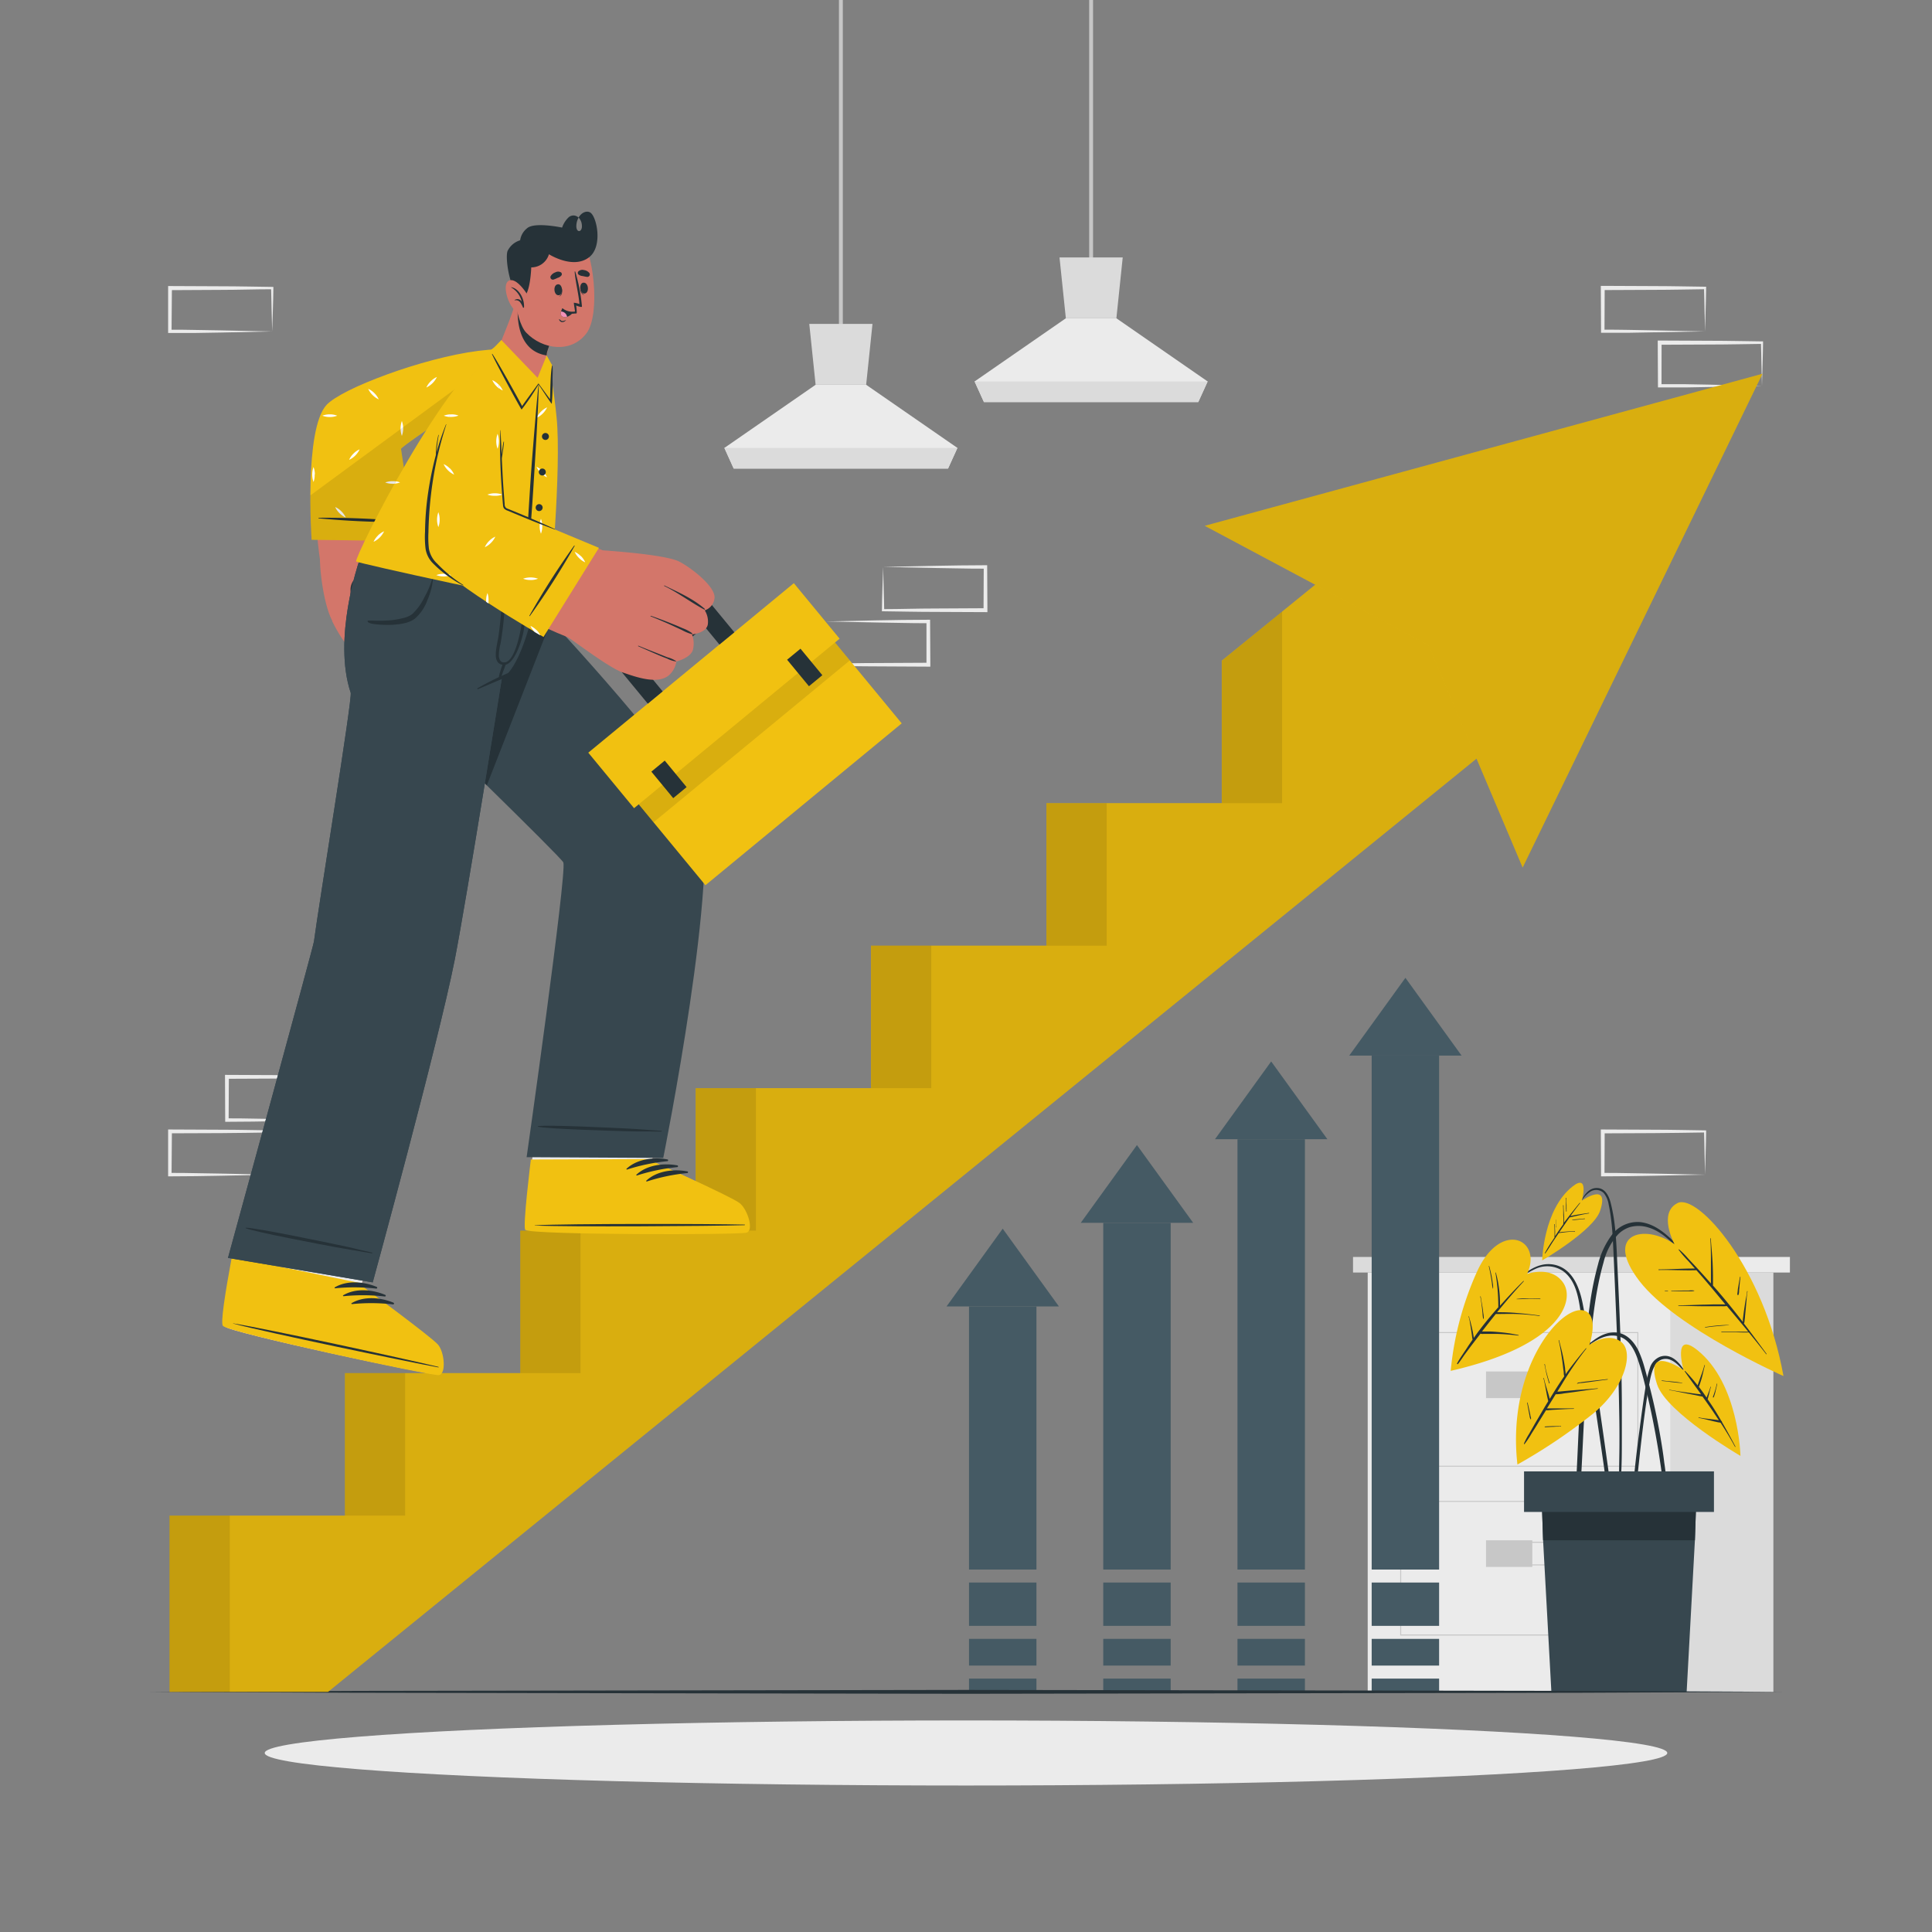 <svg xmlns="http://www.w3.org/2000/svg" viewBox="0 0 500 500"><rect x="0" y="0" width="500" height="500" fill="#808080" stroke="none"/><g id="freepik--background-complete--inject-434"><path d="M85.21,289.88l-13.13.28-6.66.11c-2.22.05-4.46,0-6.69.05h-.45v-.45l-.05-11.19v-.5h.5l13.24.06c4.41,0,8.82.11,13.24.17h.27v.27c0,1.9-.09,3.79-.13,5.65Zm0,0-.14-5.65c0-1.87-.12-3.71-.14-5.54l.28.27c-4.42.05-8.83.16-13.24.17l-13.24.06.5-.5-.06,11.19-.44-.45c2.18,0,4.35,0,6.54.06l6.58.11Z" style="fill:#ebebeb"></path><path d="M70.44,304l-13.13.28-6.66.11c-2.23.05-4.46,0-6.69.05h-.45V304l0-11.19v-.5H44l13.24.06c4.41,0,8.82.11,13.24.17h.27v.27c0,1.9-.09,3.79-.13,5.65Zm0,0-.15-5.66c0-1.86-.11-3.7-.13-5.53l.28.27c-4.42.05-8.83.16-13.24.17L44,293.3l.49-.5L44.4,304l-.44-.45c2.18,0,4.35,0,6.54.06l6.58.11Z" style="fill:#ebebeb"></path><path d="M100,304l-13.13.28-6.66.11c-2.22.05-4.46,0-6.69.05h-.44V304l0-11.19v-.5h.5l13.24.06c4.41,0,8.83.11,13.24.17h.27v.27c0,1.9-.08,3.79-.13,5.65Zm0,0-.14-5.66c0-1.86-.12-3.7-.13-5.53l.27.27c-4.41.05-8.83.16-13.24.17l-13.24.06.5-.5L73.94,304l-.44-.45c2.18,0,4.36,0,6.54.06l6.58.11Z" style="fill:#ebebeb"></path><path d="M441.27,304l-13.12.28-6.66.11c-2.23.05-4.47,0-6.7.05h-.44V304l-.06-11.19v-.5h.5l13.24.06c4.42,0,8.83.11,13.24.17h.28v.27c0,1.9-.09,3.79-.13,5.65Zm0,0-.14-5.66c0-1.86-.11-3.7-.13-5.53l.27.27c-4.41.05-8.82.16-13.24.17l-13.24.06.5-.5L415.24,304l-.45-.45c2.18,0,4.36,0,6.55.06l6.58.11Z" style="fill:#ebebeb"></path><path d="M441.27,85.77,428.15,86l-6.66.12c-2.23,0-4.47,0-6.7,0h-.44v-.44l-.06-11.19v-.51h.5l13.24.06c4.42,0,8.83.11,13.24.16h.28v.27c0,1.89-.09,3.78-.13,5.65Zm0,0-.14-5.66c0-1.86-.11-3.7-.13-5.53l.27.27c-4.41.05-8.82.16-13.24.16l-13.24.06.5-.49-.05,11.19-.45-.45c2.18,0,4.36,0,6.55.05l6.58.12Z" style="fill:#ebebeb"></path><path d="M456,99.88l-13.12.27-6.66.12c-2.23,0-4.46,0-6.7,0h-.44v-.44l-.06-11.19v-.51h.5l13.24.06c4.42,0,8.83.11,13.24.16h.28v.27c0,1.89-.09,3.78-.13,5.65Zm0,0-.14-5.66c0-1.86-.11-3.7-.13-5.53L456,89c-4.41.05-8.82.16-13.24.16l-13.24.06.5-.49L430,99.88l-.45-.45c2.19,0,4.36,0,6.55,0l6.58.12Z" style="fill:#ebebeb"></path><path d="M70.44,85.78l-13.13.28-6.66.11c-2.23,0-4.46,0-6.69,0h-.45v-.45l0-11.19v-.5H44l13.24.06c4.41,0,8.82.11,13.24.16h.27v.27c0,1.9-.09,3.78-.13,5.65Zm0,0-.15-5.66c0-1.86-.11-3.7-.13-5.53l.28.27c-4.42,0-8.83.16-13.24.16L44,75.09l.49-.5L44.4,85.78,44,85.33c2.18,0,4.35,0,6.54.06l6.58.11Z" style="fill:#ebebeb"></path><path d="M213.79,160.83l13.12-.28,6.66-.11c2.23-.05,4.47,0,6.7-.05h.44v.45l.06,11.19v.5h-.5L227,172.46c-4.42,0-8.83-.11-13.24-.16h-.28V172c0-1.9.09-3.78.13-5.65Zm0,0,.14,5.66c0,1.86.11,3.7.13,5.53l-.27-.27c4.41-.05,8.82-.16,13.24-.16l13.24-.07-.5.5,0-11.19.45.45c-2.18,0-4.36,0-6.55-.06l-6.58-.11Z" style="fill:#ebebeb"></path><path d="M228.56,146.72l13.12-.28,6.66-.11c2.23-.05,4.47,0,6.7-.05h.44v.45l.06,11.19v.5H255l-13.24-.06c-4.41,0-8.83-.11-13.24-.16h-.28v-.27c0-1.9.08-3.78.13-5.65Zm0,0,.14,5.66c.05,1.86.11,3.7.13,5.53l-.27-.27c4.41,0,8.83-.16,13.24-.16l13.24-.07-.5.5.05-11.19.45.45c-2.18,0-4.36,0-6.55-.06l-6.58-.11Z" style="fill:#ebebeb"></path><rect x="217.12" width="1" height="86.85" style="fill:#c7c7c7"></rect><polygon points="247.78 115.92 245.36 121.25 189.88 121.25 187.47 115.92 211.08 99.58 224.16 99.58 247.78 115.92" style="fill:#ebebeb"></polygon><polygon points="225.8 83.83 224.16 99.58 211.08 99.58 209.44 83.83 225.8 83.83" style="fill:#dbdbdb"></polygon><polygon points="247.78 115.92 245.35 121.26 189.88 121.26 187.46 115.92 247.78 115.92" style="fill:#dbdbdb"></polygon><rect x="281.88" width="1" height="69.65" style="fill:#c7c7c7"></rect><polygon points="312.54 98.72 310.11 104.05 254.64 104.05 252.22 98.72 275.84 82.37 288.92 82.37 312.54 98.72" style="fill:#ebebeb"></polygon><polygon points="290.56 66.62 288.92 82.37 275.84 82.37 274.2 66.62 290.56 66.62" style="fill:#dbdbdb"></polygon><polygon points="312.54 98.72 310.11 104.05 254.64 104.05 252.22 98.72 312.54 98.72" style="fill:#dbdbdb"></polygon><rect x="353.96" y="329.32" width="78.42" height="108.53" style="fill:#ebebeb"></rect><rect x="350.16" y="325.3" width="86.02" height="4.03" style="fill:#dbdbdb"></rect><rect x="436.18" y="325.3" width="27.05" height="4.03" style="fill:#ebebeb"></rect><rect x="432.38" y="329.32" width="26.57" height="108.53" style="fill:#dbdbdb"></rect><path d="M424,379.58H362.37V344.75H424Zm-61.34-.25h61.09V345H362.62Z" style="fill:#c7c7c7"></path><rect x="384.58" y="354.94" width="11.98" height="6.89" style="fill:#c7c7c7"></rect><path d="M400.22,361.43H388v-6.1h12.22Zm-12-.25H400v-5.6H388.25Z" style="fill:#c7c7c7"></path><path d="M424,423.27H362.37V388.44H424ZM362.62,423h61.09V388.69H362.62Z" style="fill:#c7c7c7"></path><rect x="384.58" y="398.63" width="11.98" height="6.89" style="fill:#c7c7c7"></rect><path d="M400.22,405.12H388V399h12.22Zm-12-.25H400v-5.59H388.25Z" style="fill:#c7c7c7"></path></g><g id="freepik--Shadow--inject-434"><ellipse cx="250" cy="453.67" rx="181.49" ry="8.42" style="fill:#ebebeb"></ellipse></g><g id="freepik--Arrows--inject-434"><rect x="250.78" y="338.11" width="17.45" height="68.09" style="fill:#455a64"></rect><rect x="250.78" y="409.56" width="17.45" height="11.21" style="fill:#455a64"></rect><rect x="250.78" y="424.14" width="17.45" height="6.91" style="fill:#455a64"></rect><rect x="250.78" y="434.42" width="17.45" height="3.43" style="fill:#455a64"></rect><polygon points="274.05 338.11 244.96 338.11 259.5 317.98 274.05 338.11" style="fill:#455a64"></polygon><rect x="285.52" y="316.47" width="17.45" height="89.73" style="fill:#455a64"></rect><rect x="285.52" y="409.56" width="17.45" height="11.21" style="fill:#455a64"></rect><rect x="285.52" y="424.14" width="17.45" height="6.91" style="fill:#455a64"></rect><rect x="285.52" y="434.42" width="17.45" height="3.43" style="fill:#455a64"></rect><polygon points="308.79 316.46 279.7 316.46 294.24 296.34 308.79 316.46" style="fill:#455a64"></polygon><rect x="320.26" y="294.83" width="17.45" height="111.37" style="fill:#455a64"></rect><rect x="320.26" y="409.56" width="17.45" height="11.21" style="fill:#455a64"></rect><rect x="320.26" y="424.14" width="17.45" height="6.91" style="fill:#455a64"></rect><rect x="320.26" y="434.42" width="17.45" height="3.43" style="fill:#455a64"></rect><polygon points="343.52 294.82 314.44 294.82 328.98 274.7 343.52 294.82" style="fill:#455a64"></polygon><rect x="354.99" y="273.19" width="17.45" height="133.01" style="fill:#455a64"></rect><rect x="354.99" y="409.56" width="17.45" height="11.21" style="fill:#455a64"></rect><rect x="354.99" y="424.14" width="17.45" height="6.91" style="fill:#455a64"></rect><rect x="354.99" y="434.42" width="17.45" height="3.43" style="fill:#455a64"></rect><polygon points="378.26 273.19 349.18 273.19 363.72 253.06 378.26 273.19" style="fill:#455a64"></polygon></g><g id="freepik--Plant--inject-434"><path d="M391,332.76c3.07-3,7-6.63,11.72-5.34,4.41,1.22,6.1,6,6.89,10,1,5.17,1.8,10.39,2.63,15.6s1.6,10.51,2.36,15.78q.64,4.46,1.26,8.92c.21,1.48.42,3,.62,4.46s.45,2.91.53,4.38a.41.41,0,0,1-.81.09c-.57-2.48-.81-5.06-1.17-7.57s-.73-5.06-1.1-7.59q-1.11-7.54-2.26-15.08c-.75-5-1.54-10.05-2.34-15.07-.68-4.25-1-9.54-4.77-12.35a7.29,7.29,0,0,0-7.06-.66,21.13,21.13,0,0,0-6.41,4.48A.06.06,0,1,1,391,332.76Z" style="fill:#263238"></path><path d="M395.22,329.69s6.27-2.26,9.36,2.32-.61,16.21-29.14,22.77A80.73,80.73,0,0,1,382.3,329C388.42,315.64,399.32,320.7,395.22,329.69Z" style="fill:#F1C111"></path><path d="M377.08,352.87a23.94,23.94,0,0,1,1.43-2.31c.48-.74,1-1.47,1.45-2.2.37-.54.74-1.09,1.12-1.63,0-.13,0-.27-.06-.41l-.09-.74c-.07-.53-.15-1.07-.23-1.6s-.17-1.06-.27-1.59a8.52,8.52,0,0,0-.37-1.68.06.06,0,1,1,.12,0,5.93,5.93,0,0,0,.26.94c.06.24.13.48.19.73q.21.81.39,1.62c.11.51.21,1,.29,1.52.05.24.08.49.11.73.51-.72,1-1.44,1.57-2.15,1.51-2,3.11-3.91,4.77-5.79,0,0,0,0,0,0a52.21,52.21,0,0,0-.74-8.92c0-.08.1-.12.12,0a30.75,30.75,0,0,1,1.06,8.53l1.81-2c1.39-1.49,2.8-3,4.25-4.4a.06.06,0,1,1,.09.09c-2.4,2.58-4.68,5.28-6.91,8a50.5,50.5,0,0,1,5.22.2c1.93.14,3.86.39,5.78.65.08,0,.05.14,0,.13a53.08,53.08,0,0,0-5.77-.52c-1.86-.07-3.71,0-5.57,0q-1.8,2.24-3.56,4.51h1.57c.87,0,1.74.07,2.6.15a40.58,40.58,0,0,1,5.27.78.07.07,0,0,1,0,.13c-1.76-.2-3.51-.36-5.28-.42-.84,0-1.68,0-2.52,0-.44,0-.88,0-1.31,0a1.69,1.69,0,0,1-.72-.07l-2.3,3c-.6.8-1.2,1.6-1.79,2.41s-1.14,1.73-1.81,2.51C377.13,353,377.05,352.94,377.08,352.87Z" style="fill:#263238"></path><path d="M392.49,336.17a19.42,19.42,0,0,1,3.05-.15c1,0,2,0,3.06.07.09,0,.08.13,0,.13-1-.08-2.07-.1-3.1-.08s-2,.11-3,.08C392.46,336.22,392.46,336.18,392.49,336.17Z" style="fill:#263238"></path><path d="M383.53,338.47c-.11-1-.24-2-.44-2.91,0-.09.11-.12.12,0,.15,1,.33,1.91.48,2.87.07.48.13,1,.19,1.45a6.88,6.88,0,0,1,.12,1.36.09.09,0,0,1-.17,0,8.71,8.71,0,0,1-.15-1.36C383.64,339.4,383.59,338.93,383.53,338.47Z" style="fill:#263238"></path><path d="M385.41,327.67c.25.95.5,1.91.67,2.88.09.49.17,1,.23,1.47a5.82,5.82,0,0,1,.1,1.44,0,0,0,0,1-.08,0,8,8,0,0,1-.22-1.37c-.07-.48-.14-1-.22-1.42-.17-1-.35-2-.6-3C385.27,327.64,385.39,327.59,385.41,327.67Z" style="fill:#263238"></path><path d="M422.57,385.55c.15-1.8.33-3.59.52-5.39.37-3.55.81-7.1,1.28-10.64s.93-7.07,1.5-10.59a26.38,26.38,0,0,1,1.09-4.81,4.55,4.55,0,0,1,2.66-3c3.36-1.15,5.63,2.33,7,4.79,0,.07-.07.13-.11.06-.81-1.16-3.06-4.44-5.6-4.29-1.72.11-3.09,1.32-3.91,5.59-2.05,10.65-3.9,32.26-4.11,33.67-.12.75-.65.72-.65-.09C422.21,389.08,422.41,387.31,422.57,385.55Z" style="fill:#263238"></path><path d="M435.7,354.58s-2.94-10.37,3.55-5.19c10.8,8.63,11.18,27.39,11.18,27.39s-19.2-11.15-21.58-18.5C425.29,347.32,435.7,354.58,435.7,354.58Z" style="fill:#F1C111"></path><path d="M432.06,359.66c1.51.31,3,.51,4.56.73l2.16.3c.48.07,1,.11,1.47.17-1.43-2-2.88-3.93-4.25-5.94-.05-.08.07-.16.13-.09a43.65,43.65,0,0,1,3.21,3.7c.28-.8.57-1.6.85-2.41a27.7,27.7,0,0,0,.91-2.8c0-.08.15-.05.13,0-.27.95-.45,1.92-.7,2.88s-.53,1.82-.86,2.72c.71.91,1.38,1.85,2,2.79.33-.94.74-1.84,1-2.79,0-.08.15,0,.12,0-.34,1.06-.53,2.15-.85,3.21.44.64.88,1.28,1.3,1.93.78,1.2,1.51,2.42,2.22,3.65a.29.29,0,0,1,.17.29c1.21,2.1,2.37,4.23,3.5,6.37,0,.08-.07.14-.11.07-1.14-2.12-2.41-4.19-3.72-6.22h0a2.43,2.43,0,0,0-.63-.12l-.66-.15c-.5-.1-1-.23-1.48-.35-1-.25-1.94-.48-2.93-.65-.08,0,0-.13,0-.12,1.16.22,2.33.35,3.5.49.56.06,1.11.13,1.66.22h.08c-.69-1-1.39-2.09-2.1-3.11s-1.41-2-2.13-3c-.67-.1-1.33-.27-2-.4l-2.23-.43c-1.48-.29-3-.63-4.46-.87C431.94,359.77,432,359.65,432.06,359.66Z" style="fill:#263238"></path><path d="M443.6,360.68c.09-.27.17-.55.26-.82a17,17,0,0,0,.44-1.74c0-.08.14,0,.12,0-.12.58-.26,1.17-.4,1.75a10.26,10.26,0,0,1-.5,1.72.11.11,0,0,1-.22-.06C443.38,361.27,443.5,361,443.6,360.68Z" style="fill:#263238"></path><path d="M430.1,357.26c.87.13,1.76.2,2.64.27s1.76.2,2.64.34c0,0,.05.08,0,.07-.88-.06-1.76-.13-2.64-.24s-1.75-.25-2.63-.31C430,357.39,430,357.25,430.1,357.26Z" style="fill:#263238"></path><path d="M408.44,372.43c.34-7.63.83-15.25,1.59-22.84.38-3.79.81-7.57,1.34-11.34a81.44,81.44,0,0,1,2.19-11,21.22,21.22,0,0,1,3.65-7.74,8.31,8.31,0,0,1,7.38-3.22c3.34.42,6,2.52,8.35,4.81,2.61,2.56,5,5.36,7.41,8.1.62.69,1.22,1.39,1.82,2.1a.06.06,0,1,1-.09.08c-2.36-2.71-4.82-5.35-7.38-7.87-2.38-2.33-4.82-4.87-8.11-5.84a8.39,8.39,0,0,0-4.71-.11,7.46,7.46,0,0,0-3.22,2A16.83,16.83,0,0,0,415,326.7c-2,7-2.78,14.36-3.55,21.6s-1.29,14.74-1.66,22.13-.66,14.86-1.38,22.26c-.09.92-.21,1.83-.32,2.74-.08.61-1,.61-1,0C407.75,387.75,408.1,380.1,408.44,372.43Z" style="fill:#263238"></path><path d="M433.36,322s-4.36-8.06.79-10.65,22.38,16.65,27.41,44.77c0,0-27.83-12.31-37.27-24.58S425.55,316.53,433.36,322Z" style="fill:#F1C111"></path><path d="M429.27,328.52c3.13,0,6.25-.24,9.37-.22l-1.76-2a28.56,28.56,0,0,1-2.44-2.84c-.05-.06.05-.16.11-.11a22.19,22.19,0,0,1,2.37,2.38c.78.83,1.56,1.66,2.33,2.5,1.2,1.3,2.37,2.61,3.54,3.93,0-.13,0-.26,0-.38,0-.55,0-1.1,0-1.64l0-3.19c0-2.15,0-4.31-.17-6.45a.07.07,0,0,1,.13,0c.15,2.16.37,4.3.48,6.47q.07,1.59.09,3.18c0,.55,0,1.09,0,1.64,0,.3,0,.62,0,.92l.55.62c2.5,2.85,4.87,5.8,7.18,8.8,0-.17,0-.34,0-.5,0-.33.07-.66.11-1,.08-.72.18-1.43.29-2.15s.2-1.34.32-2,.31-1.51.37-2.27c0-.09.14-.07.12,0a19.57,19.57,0,0,0-.26,2.29c-.07.69-.13,1.38-.19,2.06s-.13,1.38-.2,2.07c0,.33-.06.66-.1,1a4.26,4.26,0,0,1-.06.5.89.89,0,0,1-.13.39l1.19,1.56c1.58,2.09,3.13,4.2,4.68,6.31,0,.06-.05.15-.1.08-1.46-1.91-3-3.79-4.5-5.65-1.15.05-2.32,0-3.46-.05l-3.62,0a.07.07,0,0,1,0-.13c1.21,0,2.41,0,3.62,0s2.22,0,3.32,0c-1.34-1.63-2.7-3.26-4.06-4.88L446.9,338a7.26,7.26,0,0,1-1.4.05h-1.64c-1,0-2.06,0-3.09,0-2.12,0-4.24-.1-6.37-.11-.08,0-.08-.13,0-.13,2.12,0,4.25-.11,6.37-.17,1,0,2.06-.06,3.09-.07l1.65,0c.31,0,.63,0,1,0L443,333.34a.13.13,0,0,1-.06-.07c-1.14-1.35-2.28-2.69-3.44-4l-.47-.54c-3.25.1-6.48-.12-9.72-.05A.07.07,0,0,1,429.27,328.52Z" style="fill:#263238"></path><path d="M430.87,334.05h.76a.06.06,0,0,1,0,.12h-.75A.07.07,0,0,1,430.87,334.05Z" style="fill:#263238"></path><path d="M432.55,334.06l3-.07,1.5,0a5.46,5.46,0,0,1,1.4,0c.05,0,0,.08,0,.1a5.06,5.06,0,0,1-1.4.09l-1.51,0h-3A.07.07,0,0,1,432.55,334.06Z" style="fill:#263238"></path><path d="M441.3,343.45a41,41,0,0,1,6.15-.56,0,0,0,0,1,0,.05c-2,.19-4.09.3-6.12.63C441.25,343.59,441.22,343.46,441.3,343.45Z" style="fill:#263238"></path><path d="M449.67,334.5l.06-.54c0-.4.12-.81.18-1.21.12-.76.25-1.52.4-2.28,0-.07.13-.05.12,0-.09.78-.18,1.57-.25,2.36,0,.39-.07.78-.1,1.16a3.09,3.09,0,0,1-.16,1.1.15.15,0,0,1-.27,0A1.37,1.37,0,0,1,449.67,334.5Z" style="fill:#263238"></path><path d="M408.72,311.61c1-1.86,2.26-4.31,4.74-4.15,2.06.13,3,2.22,3.42,4,1.36,5.36,1.45,11,1.72,16.49.55,11.6,1.06,23.21,1.13,34.83q0,4.83,0,9.65c0,3.29,0,6.59-.23,9.87a.25.25,0,0,1-.49,0c0-2.8.09-5.61.1-8.42s0-5.48-.06-8.22q-.13-8.32-.44-16.65c-.21-5.51-.45-11-.68-16.54-.12-2.75-.23-5.51-.36-8.26s-.23-5.34-.54-8c-.17-1.48-.39-3-.7-4.44a6.2,6.2,0,0,0-1.28-3,2.8,2.8,0,0,0-3.63-.26,7.7,7.7,0,0,0-2.58,3.2C408.79,311.75,408.68,311.68,408.72,311.61Z" style="fill:#263238"></path><path d="M409.39,310.72s2-7.22-2.48-3.61c-7.52,6-7.79,19.08-7.79,19.08s13.38-7.77,15-12.89C416.64,305.67,409.39,310.72,409.39,310.72Z" style="fill:#F1C111"></path><path d="M401.94,320.83c.12-.2.25-.39.38-.59a3.21,3.21,0,0,1,0-.62c0-.31,0-.62,0-.93q0-.92-.06-1.83c0-.08.12-.08.13,0,0,.59.05,1.19.07,1.79l0,.9c0,.12,0,.25,0,.38.52-.81,1.06-1.62,1.62-2.41l.49-.68a13.28,13.28,0,0,0,0-2.36c0-.84,0-1.68-.05-2.52,0-.08.13-.07.13,0,0,.87.07,1.74.11,2.61a16.68,16.68,0,0,1,0,1.87c1.3-1.75,2.67-3.45,4.05-5.13.05-.06.15,0,.1.08-.86,1.09-1.68,2.2-2.49,3.33,1.58-.37,3.18-.58,4.78-.81.08,0,.11.11,0,.12-1.7.26-3.36.68-5,1.05h0c-.64.9-1.27,1.81-1.9,2.72l-.76,1.11h.07l.52-.07,1.11-.1c.77-.06,1.55-.1,2.32-.14.08,0,.08.12,0,.13-.76,0-1.51.07-2.27.15l-1.19.15-.53.06-.15,0-1.29,1.9c-.75,1.11-1.42,2.31-2.23,3.39a.06.06,0,0,1-.1-.07A35.2,35.2,0,0,1,401.94,320.83Z" style="fill:#263238"></path><path d="M405.27,312.68c0-.28,0-.56,0-.84a13,13,0,0,0-.07-1.77c0-.1.13-.11.13,0,0,.59.06,1.17.09,1.76,0,.29,0,.58,0,.87,0,.14,0,.27,0,.41a1.19,1.19,0,0,1,0,.42.06.06,0,0,1-.11,0,1.22,1.22,0,0,1,0-.38C405.27,313,405.27,312.82,405.27,312.68Z" style="fill:#263238"></path><path d="M406.92,315.67c.5-.09,1-.11,1.51-.16s1.1-.09,1.65-.16a.07.07,0,1,1,0,.13c-1,.06-2.1.25-3.16.29A.05.05,0,0,1,406.92,315.67Z" style="fill:#263238"></path><path d="M402.72,315.71c0,.06,0,.21,0,.28v1.24a1.07,1.07,0,0,1,0,.44,0,0,0,0,1-.05,0,.47.47,0,0,1,0-.21,1.85,1.85,0,0,1,0-.23V316c0-.07,0-.22,0-.28S402.81,315.59,402.72,315.71Z" style="fill:#263238"></path><path d="M408.4,350.12c2.82-2.11,5.34-5.14,9.12-5.29,3.13-.13,5.31,2.22,6.57,4.84a28.68,28.68,0,0,1,1.53,4.31c.56,2,1.09,4,1.59,6q1.47,5.88,2.5,11.86c.38,2.22.74,4.45,1,6.69a56.13,56.13,0,0,1,.65,6.84.35.35,0,0,1-.69.08c-.38-1.87-.54-3.8-.82-5.69s-.56-3.8-.89-5.7c-.64-3.78-1.38-7.56-2.23-11.3-.81-3.54-1.6-7.13-2.75-10.58-.81-2.47-2.13-5.35-4.79-6.24-4.06-1.35-7.75,2.08-10.72,4.31C408.43,350.26,408.34,350.17,408.4,350.12Z" style="fill:#263238"></path><path d="M411.31,348.1s2.6-7.4-1.15-8.85c-5.62-2.18-20.33,14.39-17.45,39.77a144.39,144.39,0,0,0,19.75-13.31c8.39-7,10.54-16.24,6.85-18.61S411.31,348.1,411.31,348.1Z" style="fill:#F1C111"></path><path d="M394.41,373.58a19,19,0,0,1,1.36-2.56c.49-.87,1-1.74,1.47-2.59,1-1.67,1.95-3.35,2.95-5l.49-.8-.06-.29c-.06-.25-.11-.49-.17-.74-.12-.55-.22-1.11-.32-1.66-.2-1.09-.39-2.19-.69-3.25,0-.08.11-.11.13,0,.23,1.09.57,2.16.9,3.22.15.52.32,1,.46,1.57.05.18.1.37.14.55,1.21-2,2.44-3.95,3.76-5.86a2.69,2.69,0,0,1-.13-.81c0-.37-.08-.74-.13-1.12-.09-.83-.19-1.66-.31-2.5-.24-1.63-.49-3.26-.89-4.86,0-.08.1-.1.12,0,.41,1.6.85,3.19,1.15,4.82.15.79.29,1.59.4,2.39,0,.4.09.8.14,1.2,0,.12,0,.25,0,.37.41-.58.82-1.15,1.24-1.71,1.3-1.71,2.65-3.38,4-5,.06-.06.16,0,.11.08a88.9,88.9,0,0,0-6.39,9.33l-1.11,1.79.37,0c.47-.06,1-.09,1.43-.14l2.87-.25c1.92-.15,3.84-.27,5.74-.47.09,0,.11.12,0,.12-1.94.23-3.86.54-5.79.81-1,.14-1.9.26-2.85.38a11.05,11.05,0,0,1-2.19.23l-2.26,3.66c.17,0,.35,0,.51,0h2.74c1.23,0,2.46,0,3.7,0,.08,0,.07.13,0,.13-1.25,0-2.49.08-3.74.15l-1.77.1-.89.07a2,2,0,0,1-.78,0l-1.92,3.11c-.59,1-1.18,1.92-1.79,2.87a23.44,23.44,0,0,1-1.93,2.89C394.48,373.7,394.38,373.66,394.41,373.58Z" style="fill:#263238"></path><path d="M399.82,353.06a18.26,18.26,0,0,0,.51,2.42c.21.82.45,1.63.72,2.44a.08.08,0,1,1-.16.05c-.25-.8-.47-1.61-.67-2.42s-.33-1.65-.52-2.46C399.68,353,399.81,353,399.82,353.06Z" style="fill:#263238"></path><path d="M408.17,358a.93.93,0,0,1,.62-.23l1.07-.15,2-.24c1.39-.16,2.77-.3,4.16-.47.08,0,.1.12,0,.13-1.31.16-2.61.35-3.91.52-.64.09-1.28.18-1.92.25l-.92.11a2.92,2.92,0,0,0-1.06.18C408.17,358.15,408.13,358.07,408.17,358Z" style="fill:#263238"></path><path d="M399.84,369.18c.66-.05,1.32-.08,2-.1l1,0h.48a3.23,3.23,0,0,0,.62,0c.09,0,.1.15,0,.13a2.84,2.84,0,0,0-.58,0l-.51,0-1,.06c-.66,0-1.32.08-2,.08A.07.07,0,0,1,399.84,369.18Z" style="fill:#263238"></path><path d="M395.84,366.34c-.08-.37-.15-.74-.22-1.11-.13-.74-.27-1.47-.4-2.2,0-.08.11-.1.13,0l.48,2.14c.08.35.16.71.23,1.07,0,.16.07.33.11.49a1.37,1.37,0,0,1,.05.53c0,.06-.1.1-.14,0A2.72,2.72,0,0,1,395.84,366.34Z" style="fill:#263238"></path><polygon points="399 388.21 399.35 398.62 401.5 437.92 436.5 437.92 438.64 398.62 438.99 388.21 399 388.21" style="fill:#37474f"></polygon><polygon points="399 388.21 399.35 398.62 438.64 398.62 438.99 388.21 399 388.21" style="fill:#263238"></polygon><rect x="394.42" y="380.79" width="49.15" height="10.5" transform="translate(837.99 772.08) rotate(180)" style="fill:#37474f"></rect></g><g id="freepik--Floor--inject-434"><polygon points="38.15 437.85 91.11 437.6 144.07 437.52 250 437.35 355.93 437.51 408.89 437.6 461.86 437.85 408.89 438.09 355.93 438.18 250 438.35 144.07 438.18 91.11 438.09 38.15 437.85" style="fill:#263238"></polygon></g><g id="freepik--Stairs--inject-434"><polygon points="405.02 177.73 84.9 437.85 43.88 437.85 43.88 392.24 89.26 392.24 89.26 355.36 134.65 355.36 134.65 318.49 180.03 318.49 180.03 281.61 225.41 281.61 225.41 244.73 270.81 244.73 270.81 207.85 316.19 207.85 316.19 170.97 361.57 134.1 361.57 134.09 364 132.12 405.02 177.73" style="fill:#F1C111"></polygon><polygon points="405.02 177.73 84.9 437.85 43.88 437.85 43.88 392.24 89.26 392.24 89.26 355.36 134.65 355.36 134.65 318.49 180.03 318.49 180.03 281.61 225.41 281.61 225.41 244.73 270.81 244.73 270.81 207.85 316.19 207.85 316.19 170.97 361.57 134.1 361.57 134.09 364 132.12 405.02 177.73" style="opacity:0.1"></polygon><polygon points="394.06 224.52 369.69 166.97 311.79 136.08 456.13 96.73 394.06 224.52" style="fill:#F1C111"></polygon><g style="opacity:0.1"><polygon points="394.06 224.52 369.69 166.97 311.79 136.08 456.13 96.73 394.06 224.52"></polygon></g><g style="opacity:0.1"><rect x="89.26" y="355.36" width="15.59" height="36.87"></rect><rect x="134.65" y="318.49" width="15.59" height="36.87"></rect><rect x="180.04" y="281.61" width="15.59" height="36.87"></rect><rect x="225.43" y="244.74" width="15.59" height="36.87"></rect><rect x="270.82" y="207.87" width="15.59" height="36.87"></rect><polygon points="331.81 207.87 316.22 207.87 316.22 170.99 331.81 158.28 331.81 207.87"></polygon><rect x="43.87" y="392.23" width="15.59" height="45.62"></rect></g></g><g id="freepik--Character--inject-434"><path d="M127.43,90.86c-20.68,3.19-41.11,9.66-43.71,15.51-3.49,7.87-2.41,28.2-.88,38.7.45,3.08,24.39-.91,23.91-4.21-.58-4-3.9-24.56-3.83-25,.14-.85,20.35-13.92,25.25-16.93C136.37,94,136.61,89.45,127.43,90.86Z" style="fill:#d3766a"></path><path d="M86,160.7C83.54,156.11,82.28,144.8,83,142s19.92-5.63,22.09-3.53,9.09,18.18,8.08,23.37S88.45,165.46,86,160.7Z" style="fill:#d3766a"></path><path d="M113.14,153.49c-2.35-1.42-2.68,2.17-2.68,2.17s-.77-5.28-3.76-5.8-3.13,3.84-3.15,4.15c0-.28-.88-5.1-3.94-5.32s-2.67,4.18-2.64,4.46c-.12-.25-1.81-3.53-4.17-3.17-4.06.63,0,9.13-1.21,12.22,0,0-5.47-1.49-5.64-1.5,0,0,3.72,8.17,8,9.6a2.86,2.86,0,0,0,3.39-1.19s.91,2.77,3.31,3c1.24.12,2.53-1.74,2.53-1.74a3.58,3.58,0,0,0,3,2.27c1.71.08,2.75-1.8,2.75-1.8s1.76,1.73,3.54,1.24C116,171.11,118.17,156.54,113.14,153.49Z" style="fill:#d3766a"></path><path d="M109.1,170.59s.05.07.07,0a25.6,25.6,0,0,0,1.33-15.15c0-.16-.32-.16-.31,0A52.55,52.55,0,0,1,109.1,170.59Z" style="fill:#263238"></path><path d="M103.18,170.47c0,.05.08.08.1,0a24,24,0,0,0,.43-16.62c-.07-.18-.32-.28-.26-.06C104.53,157.54,104.28,165.83,103.18,170.47Z" style="fill:#263238"></path><path d="M96.7,152.82c1.75,5.31,1.63,10.64.71,16.1,0,.07.09.08.12,0,1.17-2.55,1.39-6.09,1.33-8.86a14.67,14.67,0,0,0-2-7.32C96.83,152.67,96.66,152.71,96.7,152.82Z" style="fill:#263238"></path><path d="M110.46,155.66a17.2,17.2,0,0,0-1-2.91,5.68,5.68,0,0,0-1.77-2.35,1.85,1.85,0,0,0-1.28-.31,2.67,2.67,0,0,0-1.26.52,3.24,3.24,0,0,0-1.09,2.44l-.1,2.25-.69-2.14a9.05,9.05,0,0,0-1.34-2.67A3.32,3.32,0,0,0,99.68,149a1.89,1.89,0,0,0-2,1.21,5.76,5.76,0,0,0-.23,2.84l.36,2.64-1.2-2.36a9.07,9.07,0,0,0-1.24-1.83,3.59,3.59,0,0,0-1.71-1.15,1.69,1.69,0,0,0-1.71.53,3.69,3.69,0,0,0-.59,2,30.1,30.1,0,0,0,.29,4.62c.08.78.16,1.56.21,2.34a5.54,5.54,0,0,1-.23,2.33,6,6,0,0,0,0-2.31c-.1-.77-.24-1.54-.38-2.3a24.45,24.45,0,0,1-.54-4.71,4.3,4.3,0,0,1,.63-2.43,2.41,2.41,0,0,1,2.49-.88A4.4,4.4,0,0,1,96,150.94a9.13,9.13,0,0,1,1.42,2l-.84.28a6.54,6.54,0,0,1,.24-3.36,2.75,2.75,0,0,1,1.2-1.41,3.07,3.07,0,0,1,1.79-.34,4.18,4.18,0,0,1,2.86,1.86,9.66,9.66,0,0,1,1.43,3l-.79.1a3.92,3.92,0,0,1,1.51-2.95,3.33,3.33,0,0,1,1.59-.57A2.38,2.38,0,0,1,108,150a5.73,5.73,0,0,1,1.74,2.65A14.09,14.09,0,0,1,110.46,155.66Z" style="fill:#263238"></path><path d="M106.77,141s17.07,13.87,8.38,17.89c-2.59,1.19-14.62,3-15,.6-.53-3.11,4.35-4.81,7.58-5.39,0,0-6.47-3.9-5.09-9.21A5.46,5.46,0,0,1,106.77,141Z" style="fill:#d3766a"></path><path d="M115.85,158.46a11.51,11.51,0,0,1-3.08,1.32,24.75,24.75,0,0,1-3.29.72,38.6,38.6,0,0,1-6.73.53,6.18,6.18,0,0,1-1.76-.27,2.36,2.36,0,0,1-.89-.51,1.61,1.61,0,0,1-.35-.44,2,2,0,0,1-.18-.53,2.81,2.81,0,0,1,.4-1.92,5.39,5.39,0,0,1,1.25-1.35,10,10,0,0,1,3.11-1.54,22.34,22.34,0,0,1,3.3-.8l-.12.72a13.34,13.34,0,0,1-2-1.61,12.86,12.86,0,0,1-1.67-1.94,8.72,8.72,0,0,1-1.11-2.3,6.68,6.68,0,0,1-.29-2.51,7.36,7.36,0,0,0,.55,2.42,9.11,9.11,0,0,0,1.25,2.1,12.3,12.3,0,0,0,1.7,1.76,12.76,12.76,0,0,0,2,1.41l.87.49-1,.23a24.15,24.15,0,0,0-3.16.86,10.14,10.14,0,0,0-2.82,1.44,2.78,2.78,0,0,0-1.3,2.37c.07.76,1.27,1,2.31,1a32.84,32.84,0,0,0,3.29,0c1.11,0,2.21-.1,3.31-.22A21,21,0,0,0,115.85,158.46Z" style="fill:#263238"></path><path d="M107.56,140.08l-26.91-.39s-2-28.54,3.85-34.89c3.92-4.25,24.85-12.17,39.3-14s14.29,2.75,1.75,10.61-21.77,14.36-21.77,14.76S107.56,140.08,107.56,140.08Z" style="fill:#F1C111"></path><path d="M104,112.81a5.81,5.81,0,0,1,0-3.86,5.65,5.65,0,0,1,0,3.86Zm-22.52,10a5.08,5.08,0,0,0-.34-1.93,5.65,5.65,0,0,0,0,3.86A5,5,0,0,0,81.43,122.79Zm33.38-15.21a4.15,4.15,0,0,0,.74.22l.83-.55A4.85,4.85,0,0,0,114.81,107.58Zm-13.24,17.61a5.19,5.19,0,0,0,1.92-.34,5,5,0,0,0-1.92-.34,5.24,5.24,0,0,0-1.93.34A5.46,5.46,0,0,0,101.57,125.19ZM85.35,107.92a5,5,0,0,0,1.92-.34,5,5,0,0,0-1.92-.34,5.21,5.21,0,0,0-1.93.34A5.42,5.42,0,0,0,85.35,107.92Zm3,24.42a5,5,0,0,0-1.6-1.12,5.14,5.14,0,0,0,1.13,1.6,5.29,5.29,0,0,0,1.6,1.12A5.14,5.14,0,0,0,88.35,132.34Zm8.55-30.58a5.26,5.26,0,0,0-1.6-1.13,5,5,0,0,0,1.12,1.6,5.14,5.14,0,0,0,1.6,1.13A5.29,5.29,0,0,0,96.9,101.76Zm30.5-3.43a4.76,4.76,0,0,0,.83,1.29c.19-.13.37-.25.54-.38A4.89,4.89,0,0,0,127.4,98.33ZM97.78,138.62a5.55,5.55,0,0,0-1,1.3h.43a6.45,6.45,0,0,0,1-.83,5.07,5.07,0,0,0,1.12-1.6A5.24,5.24,0,0,0,97.78,138.62Zm13.69-39.94a5.19,5.19,0,0,0-1.13,1.61,5.77,5.77,0,0,0,2.73-2.73A5.29,5.29,0,0,0,111.47,98.68Zm-20,18.73a5,5,0,0,0-1.12,1.6,5.62,5.62,0,0,0,2.72-2.72A5.12,5.12,0,0,0,91.46,117.41Z" style="fill:#fff"></path><path d="M105,135.11c.08,0,.08-.13,0-.14A216.9,216.9,0,0,0,82.47,134c-.08,0-.08.13,0,.14A214.28,214.28,0,0,0,105,135.11Z" style="fill:#263238"></path><path d="M125.55,101.38c-12.55,7.85-21.77,14.36-21.77,14.76s3.78,23.94,3.78,23.94l-26.91-.39s-.36-5.11-.33-11.48L131.61,90.5C137.48,91.27,135.13,95.38,125.55,101.38Z" style="opacity:0.1"></path><path d="M192.49,318.77c-1.84.61-54.25.2-56.24-1.09-.76-.47,4.87-47,4.87-47l33.73.32-6.15,29.53s20,9.13,22,10.77S194.32,318.18,192.49,318.77Z" style="fill:#d3766a"></path><path d="M192.49,318.77c-1.84.61-54.25.2-56.24-1.09-.37-.23.78-11.43,2.05-22.84h31.58l-1.18,5.65s20,9.13,22,10.77S194.32,318.18,192.49,318.77Z" style="fill:#ebebeb"></path><path d="M193.26,319c-1.87.63-55.27.61-57.3-.69-.78-.48,1.42-18.13,1.42-18.23l31.53-.11,0,.59s20.44,9.15,22.52,10.81S195.13,318.37,193.26,319Z" style="fill:#F1C111"></path><path d="M192.66,316.92c-9-.22-45.33-.28-54.25.18-.07,0-.07,0,0,.06,8.92.41,45.25.18,54.25-.09C192.85,317.06,192.85,316.93,192.66,316.92Z" style="fill:#263238"></path><path d="M172.74,300.06c-3.54-.66-7.87-.12-10.58,2.4-.11.1,0,.25.15.21a49.87,49.87,0,0,1,10.42-2.16A.23.23,0,0,0,172.74,300.06Z" style="fill:#263238"></path><path d="M175.3,301.6c-3.55-.66-7.88-.12-10.59,2.4-.1.1,0,.25.15.21a50,50,0,0,1,10.42-2.16A.23.23,0,0,0,175.3,301.6Z" style="fill:#263238"></path><path d="M177.85,303.15c-3.54-.67-7.87-.13-10.58,2.4-.11.09,0,.24.15.21a50,50,0,0,1,10.42-2.17A.22.22,0,0,0,177.85,303.15Z" style="fill:#263238"></path><path d="M171.65,299.67l-35.36-.19s10.41-73.25,9.51-76.27c-.36-1.17-38.66-38.35-38.66-38.35-15.26-15.05-10.68-39.33-10.68-39.33h44s-2,10.73.27,13.07c2.78,2.84,36,38.68,40.32,50.1C186.86,224,171.65,299.67,171.65,299.67Z" style="fill:#37474f"></path><path d="M171.2,292.66c-5.44-.35-3.87-.34-9.32-.62-2.66-.13-20.16-1-22.67-.59-.05,0-.06.12,0,.14,2.47.6,20,1.09,22.65,1.16,5.44.15,3.88,0,9.33.11C171.29,292.86,171.3,292.67,171.2,292.66Z" style="fill:#263238"></path><path d="M142.64,160.59,126,203.22c-9.49-9.31-18.81-18.36-18.81-18.36-15.26-15.05-10.68-39.33-10.68-39.33h44s-2,10.73.27,13.07C141.06,158.91,141.71,159.59,142.64,160.59Z" style="fill:#263238"></path><path d="M113.08,355.67c-1.91.23-53.18-10.7-54.87-12.36-.65-.62.51-8.18,2.17-17.28,0-.09,0-.19,0-.28.34-1.88,9.37-33.25,9.37-33.25l33.41,7.87-9.62,32.06-.14.56s17.76,13,19.42,15S115,355.46,113.08,355.67Z" style="fill:#d3766a"></path><path d="M113.08,355.67c-1.91.23-53.18-10.7-54.87-12.36-.65-.62.51-8.18,2.17-17.28,0-.09,0-.19,0-.28.09-.49.78-3,1.75-6.5l33.19,7.24-1.78,5.94-.14.56s17.76,13,19.42,15S115,355.46,113.08,355.67Z" style="fill:#ebebeb"></path><path d="M113.57,355.88c-2,.22-54.16-11-55.87-12.73-.66-.63.53-8.33,2.25-17.6l0-.29,33.76,6.89-.13.57S111.68,346,113.37,348,115.52,355.66,113.57,355.88Z" style="fill:#F1C111"></path><path d="M113.41,353.73c-8.75-2.12-44.25-9.82-53.06-11.24-.08,0-.09,0,0,.05,8.63,2.29,44.2,9.7,53.05,11.33C113.57,353.9,113.6,353.77,113.41,353.73Z" style="fill:#263238"></path><path d="M97.49,333.05c-3.32-1.39-7.67-1.77-10.85.12-.12.08,0,.25.1.24a49.8,49.8,0,0,1,10.64.08A.23.23,0,0,0,97.49,333.05Z" style="fill:#263238"></path><path d="M99.66,335.1c-3.32-1.4-7.67-1.78-10.85.12-.12.07,0,.25.11.24a49.81,49.81,0,0,1,10.64.07A.22.22,0,0,0,99.66,335.1Z" style="fill:#263238"></path><path d="M101.84,337.14c-3.32-1.39-7.67-1.77-10.85.12-.13.08,0,.25.1.24a49.8,49.8,0,0,1,10.64.08A.23.23,0,0,0,101.84,337.14Z" style="fill:#263238"></path><path d="M132.06,145.53s2.86,24.51-2.2,30.09c0,0-9,56.44-12.16,72.7-4.23,21.46-21.24,83.56-21.24,83.56L59,325.55s22.07-80.49,22.25-81.89c1-7.93,10-63,9.51-64.37-4.69-14,2.08-33.76,2.08-33.76Z" style="fill:#37474f"></path><path d="M140.49,145.53s-3.57,25.9-10.63,30.09c0,0-9,56.44-12.16,72.7-4.23,21.46-21.24,83.56-21.24,83.56L59,325.55s22.07-80.49,22.25-81.89c1-7.93,10-63,9.51-64.37-4.69-14,2.08-33.76,2.08-33.76Z" style="fill:#37474f"></path><path d="M96.3,324.17c-5.54-1.23-3.93-1-9.48-2.14-2.71-.57-20.56-4.29-23.2-4.3-.06,0-.08.12,0,.14,2.45,1,20.37,4.36,23.09,4.87,5.58,1,4,.66,9.58,1.63C96.36,324.38,96.4,324.2,96.3,324.17Z" style="fill:#263238"></path><path d="M135,172.81a72.32,72.32,0,0,0-11.4,5.3.13.13,0,0,0,.11.24c3.84-1.65,7.75-3.23,11.5-5.09A.25.25,0,0,0,135,172.81Z" style="fill:#263238"></path><path d="M136.18,146.46c0-.13-.24-.16-.24,0,0,4.56-.26,8.57-.64,12.83-.18,2-1.77,12.91-5.2,12.11-.58-.13-.87-.7-1-1.56a13.4,13.4,0,0,1,.46-3.36c.38-2.28.68-4.58.88-6.89a63.5,63.5,0,0,0-.14-12.93.11.11,0,0,0-.22,0,118.25,118.25,0,0,1-1.05,17.85c-.43,2.84-1.86,7.12,1.12,7.56s5-6.72,5.35-8.68A65.67,65.67,0,0,0,136.18,146.46Z" style="fill:#263238"></path><path d="M130.19,171.67a18.38,18.38,0,0,0-.77,2.27,5,5,0,0,0-.32,1.86c0,.12.17.13.23,0a6.25,6.25,0,0,0,.8-1.81c.26-.7.54-1.4.78-2.1A.38.38,0,0,0,130.19,171.67Z" style="fill:#263238"></path><path d="M95.26,160.64c.83-.15,2,.15,5.66-.1a18.78,18.78,0,0,0,3-.49,6.5,6.5,0,0,0,2.75-1.11,14.36,14.36,0,0,0,3.14-4.33,22.53,22.53,0,0,0,2.2-5.33c0-.12.19-.06.17.05-.19,1-.3,2.11-.58,3.15a19.73,19.73,0,0,1-1,2.87,11.57,11.57,0,0,1-3.23,4.76c-1.63,1.23-3.9,1.45-5.87,1.59-1.14.08-5.62,0-6.22-.68C95.09,160.91,95.1,160.66,95.26,160.64Z" style="fill:#263238"></path><path d="M141.61,155.62c-1,.7-49.25-9.93-49.44-10.31-.54-1,23.5-49.48,37.27-56.27,3-1.46,10.39,1.59,11.92,3.72.95,1.34,2.06,9,2.69,15.32C145.32,120.64,142.48,155,141.61,155.62Z" style="fill:#F1C111"></path><path d="M128.77,116.14a5.65,5.65,0,0,1,0-3.86,5.65,5.65,0,0,1,0,3.86Zm11.57,20.06a5,5,0,0,0-.34-1.93,5,5,0,0,0-.34,1.93,5.41,5.41,0,0,0,.34,1.92A5.19,5.19,0,0,0,140.34,136.2Zm-26.56-1.71a5.2,5.2,0,0,0-.33-1.93,5.62,5.62,0,0,0,0,3.85A5.18,5.18,0,0,0,113.78,134.49Zm3-26.57a5,5,0,0,0,1.92-.34,5,5,0,0,0-1.92-.34,5.21,5.21,0,0,0-1.93.34A5.42,5.42,0,0,0,116.74,107.92Zm-1.93,41.25a5.08,5.08,0,0,0,1.93-.34,5.65,5.65,0,0,0-3.86,0A5,5,0,0,0,114.81,149.17Zm-12.38-24.6c-.1.2-.21.4-.33.59a4.36,4.36,0,0,0,1.39-.31A4.16,4.16,0,0,0,102.43,124.57Zm37.85-32.84h0a4.6,4.6,0,0,0-1.52.32,5,5,0,0,0,1.93.34H141A7.47,7.47,0,0,0,140.28,91.73Zm-12.2,36.57A5.08,5.08,0,0,0,130,128a5.65,5.65,0,0,0-3.86,0A5,5,0,0,0,128.08,128.3Zm9.23,21.8a5.08,5.08,0,0,0,1.93-.34,5.81,5.81,0,0,0-3.86,0A5,5,0,0,0,137.31,150.1Zm-20.9-28.91a5,5,0,0,0-1.6-1.12,5.12,5.12,0,0,0,1.12,1.6,5.41,5.41,0,0,0,1.6,1.12A5,5,0,0,0,116.41,121.19ZM129,99.46a5.19,5.19,0,0,0-1.61-1.13,5.66,5.66,0,0,0,2.73,2.73A5.29,5.29,0,0,0,129,99.46Zm11.44,22.47a5.12,5.12,0,0,0-1.6-1.12,5.69,5.69,0,0,0,2.73,2.72A5.14,5.14,0,0,0,140.45,121.93ZM140,106.55a5.14,5.14,0,0,0-1.13,1.6,5.77,5.77,0,0,0,2.73-2.73A5.14,5.14,0,0,0,140,106.55Zm-42.2,32.07a5.12,5.12,0,0,0-1.12,1.6,5.62,5.62,0,0,0,2.72-2.72A5.24,5.24,0,0,0,97.78,138.62ZM126.59,140a5,5,0,0,0-1.12,1.61,5.14,5.14,0,0,0,1.6-1.13,5.29,5.29,0,0,0,1.12-1.6A5.29,5.29,0,0,0,126.59,140Z" style="fill:#fff"></path><path d="M139.52,98.08c-.15,4.79-.39,9.57-.65,14.36s-.58,9.55-.87,14.33-.68,9.56-1.08,14.33l-.6,7.16c-.23,2.38-.44,4.77-.7,7.15.07-2.4.19-4.79.28-7.18l.37-7.18c.26-4.78.59-9.55.88-14.33s.68-9.56,1.07-14.33S139,102.85,139.52,98.08Z" style="fill:#263238"></path><path d="M142.06,113a.9.9,0,1,1-.85-.94A.9.9,0,0,1,142.06,113Z" style="fill:#263238"></path><path d="M141.25,122.2a.9.9,0,1,1-.86-.94A.9.9,0,0,1,141.25,122.2Z" style="fill:#263238"></path><path d="M140.43,131.41a.9.9,0,0,1-.94.86.9.9,0,0,1,.09-1.8A.89.89,0,0,1,140.43,131.41Z" style="fill:#263238"></path><path d="M139.62,140.63a.9.9,0,1,1-.85-.94A.89.89,0,0,1,139.62,140.63Z" style="fill:#263238"></path><path d="M138.81,149.84a.91.91,0,0,1-.94.86.9.9,0,0,1,.09-1.8A.91.91,0,0,1,138.81,149.84Z" style="fill:#263238"></path><path d="M137.09,99c-3-.11-6.68-5.77-7.63-9.81-.06-.27,1-2.71,2.16-5.72.69-1.83,1.42-3.89,2-5.81l11.26,6.26a31.72,31.72,0,0,0-3.2,7.07,4,4,0,0,0-.14.81s0,.08,0,.14C141.31,93.52,140,99.13,137.09,99Z" style="fill:#d3766a"></path><path d="M134.11,78c-.29,2.51-.83,11.63,6.11,13.71a10,10,0,0,0,1.26.28.39.39,0,0,0,0-.14,4.86,4.86,0,0,1,.13-.81,32,32,0,0,1,3.21-7.07Z" style="fill:#263238"></path><path d="M133.49,65.68c-1.67,4.33-.27,17.3,2.67,20.38,4.26,4.47,11.71,5.42,15.62.19,3.8-5.07,1.68-21.94-1.65-24.79C145.23,57.26,136,59.29,133.49,65.68Z" style="fill:#d3766a"></path><path d="M145.35,74.41s-.07,0-.06.08c.11.87.1,1.89-.66,2.26,0,0,0,.06,0,0C145.6,76.56,145.6,75.21,145.35,74.41Z" style="fill:#263238"></path><path d="M144.47,73.57c-1.41,0-1.23,2.87.08,2.84S145.66,73.54,144.47,73.57Z" style="fill:#263238"></path><path d="M150.2,74.12s.07,0,.08.07c0,.88.2,1.88,1,2.12,0,0,0,.06,0,0C150.31,76.29,150.09,75,150.2,74.12Z" style="fill:#263238"></path><path d="M150.93,73.16c1.4-.2,1.69,2.62.39,2.8S149.75,73.32,150.93,73.16Z" style="fill:#263238"></path><path d="M143.27,72.35a10.07,10.07,0,0,0,1.07-.45,1.87,1.87,0,0,0,1-.68.61.61,0,0,0-.14-.72,1.51,1.51,0,0,0-1.51,0,2.19,2.19,0,0,0-1.2,1A.64.64,0,0,0,143.27,72.35Z" style="fill:#263238"></path><path d="M151.93,71.66a10.92,10.92,0,0,1-1.14-.22,1.86,1.86,0,0,1-1.13-.45.61.61,0,0,1,0-.73,1.49,1.49,0,0,1,1.46-.37,2.16,2.16,0,0,1,1.39.75A.64.64,0,0,1,151.93,71.66Z" style="fill:#263238"></path><path d="M144.8,82.62c.22.19.45.46.77.47a2.63,2.63,0,0,0,.93-.28,0,0,0,0,1,0,0,1.21,1.21,0,0,1-1.09.55.93.93,0,0,1-.73-.73S144.76,82.59,144.8,82.62Z" style="fill:#263238"></path><path d="M145.55,79.94a3,3,0,0,0,2.08,1.2,3.56,3.56,0,0,0,1.08,0l.2,0,.19,0a.22.22,0,0,0,.16-.21h0a.28.28,0,0,0,0-.09h0v-.08c0-.67-.15-1.69-.15-1.69.25.1,1.54.59,1.5.24a45.18,45.18,0,0,0-1.73-9c0-.1-.18-.06-.16,0,.23,2.81,1,5.56,1.24,8.38a5.09,5.09,0,0,0-1.43-.34c-.1,0,.29,2,.27,2.27v0a4.14,4.14,0,0,1-3.15-.77C145.56,79.81,145.49,79.87,145.55,79.94Z" style="fill:#263238"></path><path d="M148.2,81A3.48,3.48,0,0,1,146.76,82a1.64,1.64,0,0,1-1,0c-.69-.2-.69-.84-.55-1.38a3.55,3.55,0,0,1,.33-.83A4.56,4.56,0,0,0,148.2,81Z" style="fill:#263238"></path><path d="M146.76,82a1.64,1.64,0,0,1-1,0c-.69-.2-.69-.84-.55-1.38A1.62,1.62,0,0,1,146.76,82Z" style="fill:#f291b8"></path><path d="M152.54,66.51c-4.13,3.34-10.47-.71-10.47-.71a4.77,4.77,0,0,1-4.58,3.4s-.26,7.46-2.21,7.6c-3,.22-4.7-9.79-3.92-11.85a5.3,5.3,0,0,1,3.25-2.76,4.86,4.86,0,0,1,1.79-3.11c1.9-1.71,9.07-.18,9.07-.18a6.64,6.64,0,0,1,1.6-2.57,1.86,1.86,0,0,1,2.67,0,4.33,4.33,0,0,0-.57,1.89c-.18,2.19,1.59,2,1.42.08a3.13,3.13,0,0,0-.85-2c.77-1.35,2.16-1.88,3.08-1.26C154.49,56.22,156,63.73,152.54,66.51Z" style="fill:#263238"></path><path d="M136.32,76s-2.68-4.3-4.62-3.36-.07,7,2.09,8a2.25,2.25,0,0,0,3.07-1Z" style="fill:#d3766a"></path><path d="M132.28,74.33s0,0,0,.06a5.67,5.67,0,0,1,2.74,3.7,1.25,1.25,0,0,0-1.84-.44s0,.1,0,.09a1.38,1.38,0,0,1,1.49.56,6.7,6.7,0,0,1,.67,1.27c.06.14.32.08.27-.08v0C135.77,77.48,134.39,74.64,132.28,74.33Z" style="fill:#263238"></path><path d="M141.48,92l-2.35,5.78L129.75,88,127,90.83s8,15.18,8.12,14.52l4.22-6.15,3.24,4.66.34-9.3Z" style="fill:#F1C111"></path><path d="M143,98.43c0-1.82.09-2,0-3.77,0-.06-.1-.09-.12,0-.46,1.73-.44,7-.54,8.64l0,0c-.17-.2-3-4.11-3-4.06-.71,1-4,5.45-4.21,5.86-1.27-2.41-6.15-11.2-7.69-13.49a.06.06,0,0,0-.11.05c1.1,2.53,7.55,14.35,7.66,14.33a58.05,58.05,0,0,0,4.38-6.5c.61.83,3.4,5.22,3.43,5A56.63,56.63,0,0,0,143,98.43Z" style="fill:#263238"></path><rect x="162.35" y="172.84" width="65.84" height="39.89" transform="translate(-78.03 168.26) rotate(-39.51)" style="fill:#F1C111"></rect><rect x="155.64" y="175.25" width="65.84" height="18.78" transform="translate(-74.39 162.13) rotate(-39.51)" style="opacity:0.1"></rect><rect x="150.29" y="170.74" width="68.95" height="18.62" transform="translate(-72.33 158.68) rotate(-39.51)" style="fill:#F1C111"></rect><polygon points="183.29 155.44 190.05 163.64 186.19 166.81 182.35 162.15 167.66 174.27 171.5 178.93 167.65 182.11 160.89 173.91 183.29 155.44" style="fill:#263238"></polygon><rect x="170.88" y="197.27" width="4.49" height="8.89" transform="translate(-88.77 156.22) rotate(-39.51)" style="fill:#263238"></rect><rect x="206.01" y="168.31" width="4.49" height="8.89" transform="translate(-62.32 171.95) rotate(-39.51)" style="fill:#263238"></rect><path d="M119.33,101.84C111,120.16,109,140,113,144.53c5.7,6.46,25.39,17.43,35.41,20.91,2.94,1,10.45-22.05,7.3-23.15-3.8-1.32-25.07-10.15-25.4-10.39-.69-.52-1.21-22.92-1.13-28.56C129.32,93,123.85,91.88,119.33,101.84Z" style="fill:#d3766a"></path><path d="M184.93,154.56a3.73,3.73,0,0,1-2.54,3.4,5.49,5.49,0,0,1,.79,3.66c-.41,2.23-4.08,2.57-4.08,2.57a6.81,6.81,0,0,1,.22,4c-.61,2.1-4.27,3-4.27,3a6,6,0,0,1-2,3.63c-3,2.37-8.5.39-12-.83s-12.31-8-14.12-9.08l7.64-22.58s17.28,1,21.2,3C179,147,184.92,151.66,184.93,154.56Z" style="fill:#d3766a"></path><path d="M182.36,157.54c-3.08-2.65-6.77-4.25-10.37-6a.07.07,0,1,0-.06.12c3.6,1.75,6.8,4.2,10.32,6.09A.1.1,0,0,0,182.36,157.54Z" style="fill:#263238"></path><path d="M179.12,163.87a10.06,10.06,0,0,0-2.45-1.29c-.9-.4-1.8-.78-2.71-1.14q-2.73-1.11-5.52-2.07c-.08,0-.15.1-.06.13,1.81.73,3.62,1.49,5.4,2.3l2.67,1.24a12.64,12.64,0,0,0,2.55,1.07A.14.14,0,0,0,179.12,163.87Z" style="fill:#263238"></path><path d="M175,171.11a7.33,7.33,0,0,0-2.27-1l-2.5-1c-1.67-.65-3.34-1.31-5-2-.08,0-.15.09-.06.13,1.66.73,3.32,1.48,5,2.19.82.36,1.65.7,2.47,1a6.94,6.94,0,0,0,2.32.75A.05.05,0,0,0,175,171.11Z" style="fill:#263238"></path><path d="M155,141.78l-14.34,23.06s-28.27-16.16-29.73-21.75.76-26.29,7.09-39.41,11.8-11.88,11.53,2.92.8,24.79,1.14,25S155,141.78,155,141.78Z" style="fill:#F1C111"></path><path d="M128.77,116.14a5.65,5.65,0,0,1,0-3.86,5.65,5.65,0,0,1,0,3.86Zm11.55,19.54-.61-.25a6.64,6.64,0,0,0-.05.77,5.41,5.41,0,0,0,.34,1.92,5.19,5.19,0,0,0,.34-1.92C140.34,136,140.33,135.86,140.32,135.68Zm-26.54-1.19a5.2,5.2,0,0,0-.33-1.93,5.62,5.62,0,0,0,0,3.85A5.18,5.18,0,0,0,113.78,134.49Zm12.37,19a5.24,5.24,0,0,0-.34,1.93c0,.11,0,.22,0,.33l.61.41a6.13,6.13,0,0,0,0-.74A5,5,0,0,0,126.15,153.48Zm-9.41-46.24h-.3c-.09.21-.17.43-.25.64l.55,0a5,5,0,0,0,1.92-.34A5,5,0,0,0,116.74,107.24Zm-.89,41.35.47.38h0a3.31,3.31,0,0,0,.41-.14A3.68,3.68,0,0,0,115.85,148.59Zm12.23-20.29A5.08,5.08,0,0,0,130,128a5.65,5.65,0,0,0-3.86,0A5,5,0,0,0,128.08,128.3Zm9.23,21.8a5.08,5.08,0,0,0,1.93-.34,5.81,5.81,0,0,0-3.86,0A5,5,0,0,0,137.31,150.1Zm1.57,13a5.12,5.12,0,0,0-1.6-1.12,5,5,0,0,0,1.1,1.58h0l1.46.86A5.39,5.39,0,0,0,138.88,163.07Zm-22.47-41.88a5,5,0,0,0-1.6-1.12,5.12,5.12,0,0,0,1.12,1.6,5.41,5.41,0,0,0,1.6,1.12A5,5,0,0,0,116.41,121.19Zm12.65-21.67h0l-.05-.05a5.19,5.19,0,0,0-1.61-1.13,5.31,5.31,0,0,0,1.13,1.61,6.5,6.5,0,0,0,.69.59C129.18,100.18,129.12,99.84,129.06,99.52Zm21.26,44.37a5.29,5.29,0,0,0-1.6-1.12,5.14,5.14,0,0,0,1.13,1.6,5,5,0,0,0,1.6,1.12A5.26,5.26,0,0,0,150.32,143.89ZM126.59,140a5,5,0,0,0-1.12,1.61,5.14,5.14,0,0,0,1.6-1.13,5.29,5.29,0,0,0,1.12-1.6A5.29,5.29,0,0,0,126.59,140Z" style="fill:#fff"></path><path d="M148.72,141.27c0-.07-.07-.14-.12-.08A198.45,198.45,0,0,0,137,159.36c0,.07.07.14.12.08A198.45,198.45,0,0,0,148.72,141.27Z" style="fill:#263238"></path><path d="M119.87,151.37a35.31,35.31,0,0,1-6.73-5.51A6.84,6.84,0,0,1,111,142a26.06,26.06,0,0,1-.12-4.24,99.3,99.3,0,0,1,2-18.1,97.59,97.59,0,0,1,2.62-9.8c0-.06-.07-.08-.09,0A66.11,66.11,0,0,0,113,117a40.84,40.84,0,0,1,.54-4.41c0-.06-.09-.09-.1,0a26.39,26.39,0,0,0-.51,2.93c-.07.75-.11,1.5-.13,2.25a87.28,87.28,0,0,0-2.11,10.51,74.32,74.32,0,0,0-.69,9.3,24.7,24.7,0,0,0,.14,4.47,6.83,6.83,0,0,0,1.69,3.51,31.13,31.13,0,0,0,8,5.95A.08.08,0,0,0,119.87,151.37Z" style="fill:#263238"></path><path d="M143.59,136.91c-4-1.85-8-3.55-12.1-5.21a2.37,2.37,0,0,1-.53-.26,1.26,1.26,0,0,1-.35-1c-.05-.54-.09-1.07-.13-1.61-.09-1.12-.17-2.23-.25-3.35-.14-2.19-.24-4.38-.35-6.57,0-.11,0-.23,0-.34.21-1.4.44-2.81.55-4.22a.06.06,0,0,0-.12,0c-.21,1.06-.35,2.15-.47,3.23-.11-2.08-.21-4.15-.31-6.23,0,0-.06,0-.06,0-.14,4.73,0,9.44.31,14.16.08,1.15.16,2.31.25,3.46.05.58.09,1.16.15,1.74a1.71,1.71,0,0,0,.24.86,2.2,2.2,0,0,0,1,.6l1.71.72,3.19,1.32c2.41,1,4.83,1.93,7.28,2.83C143.62,137.09,143.67,137,143.59,136.91Z" style="fill:#263238"></path></g></svg>